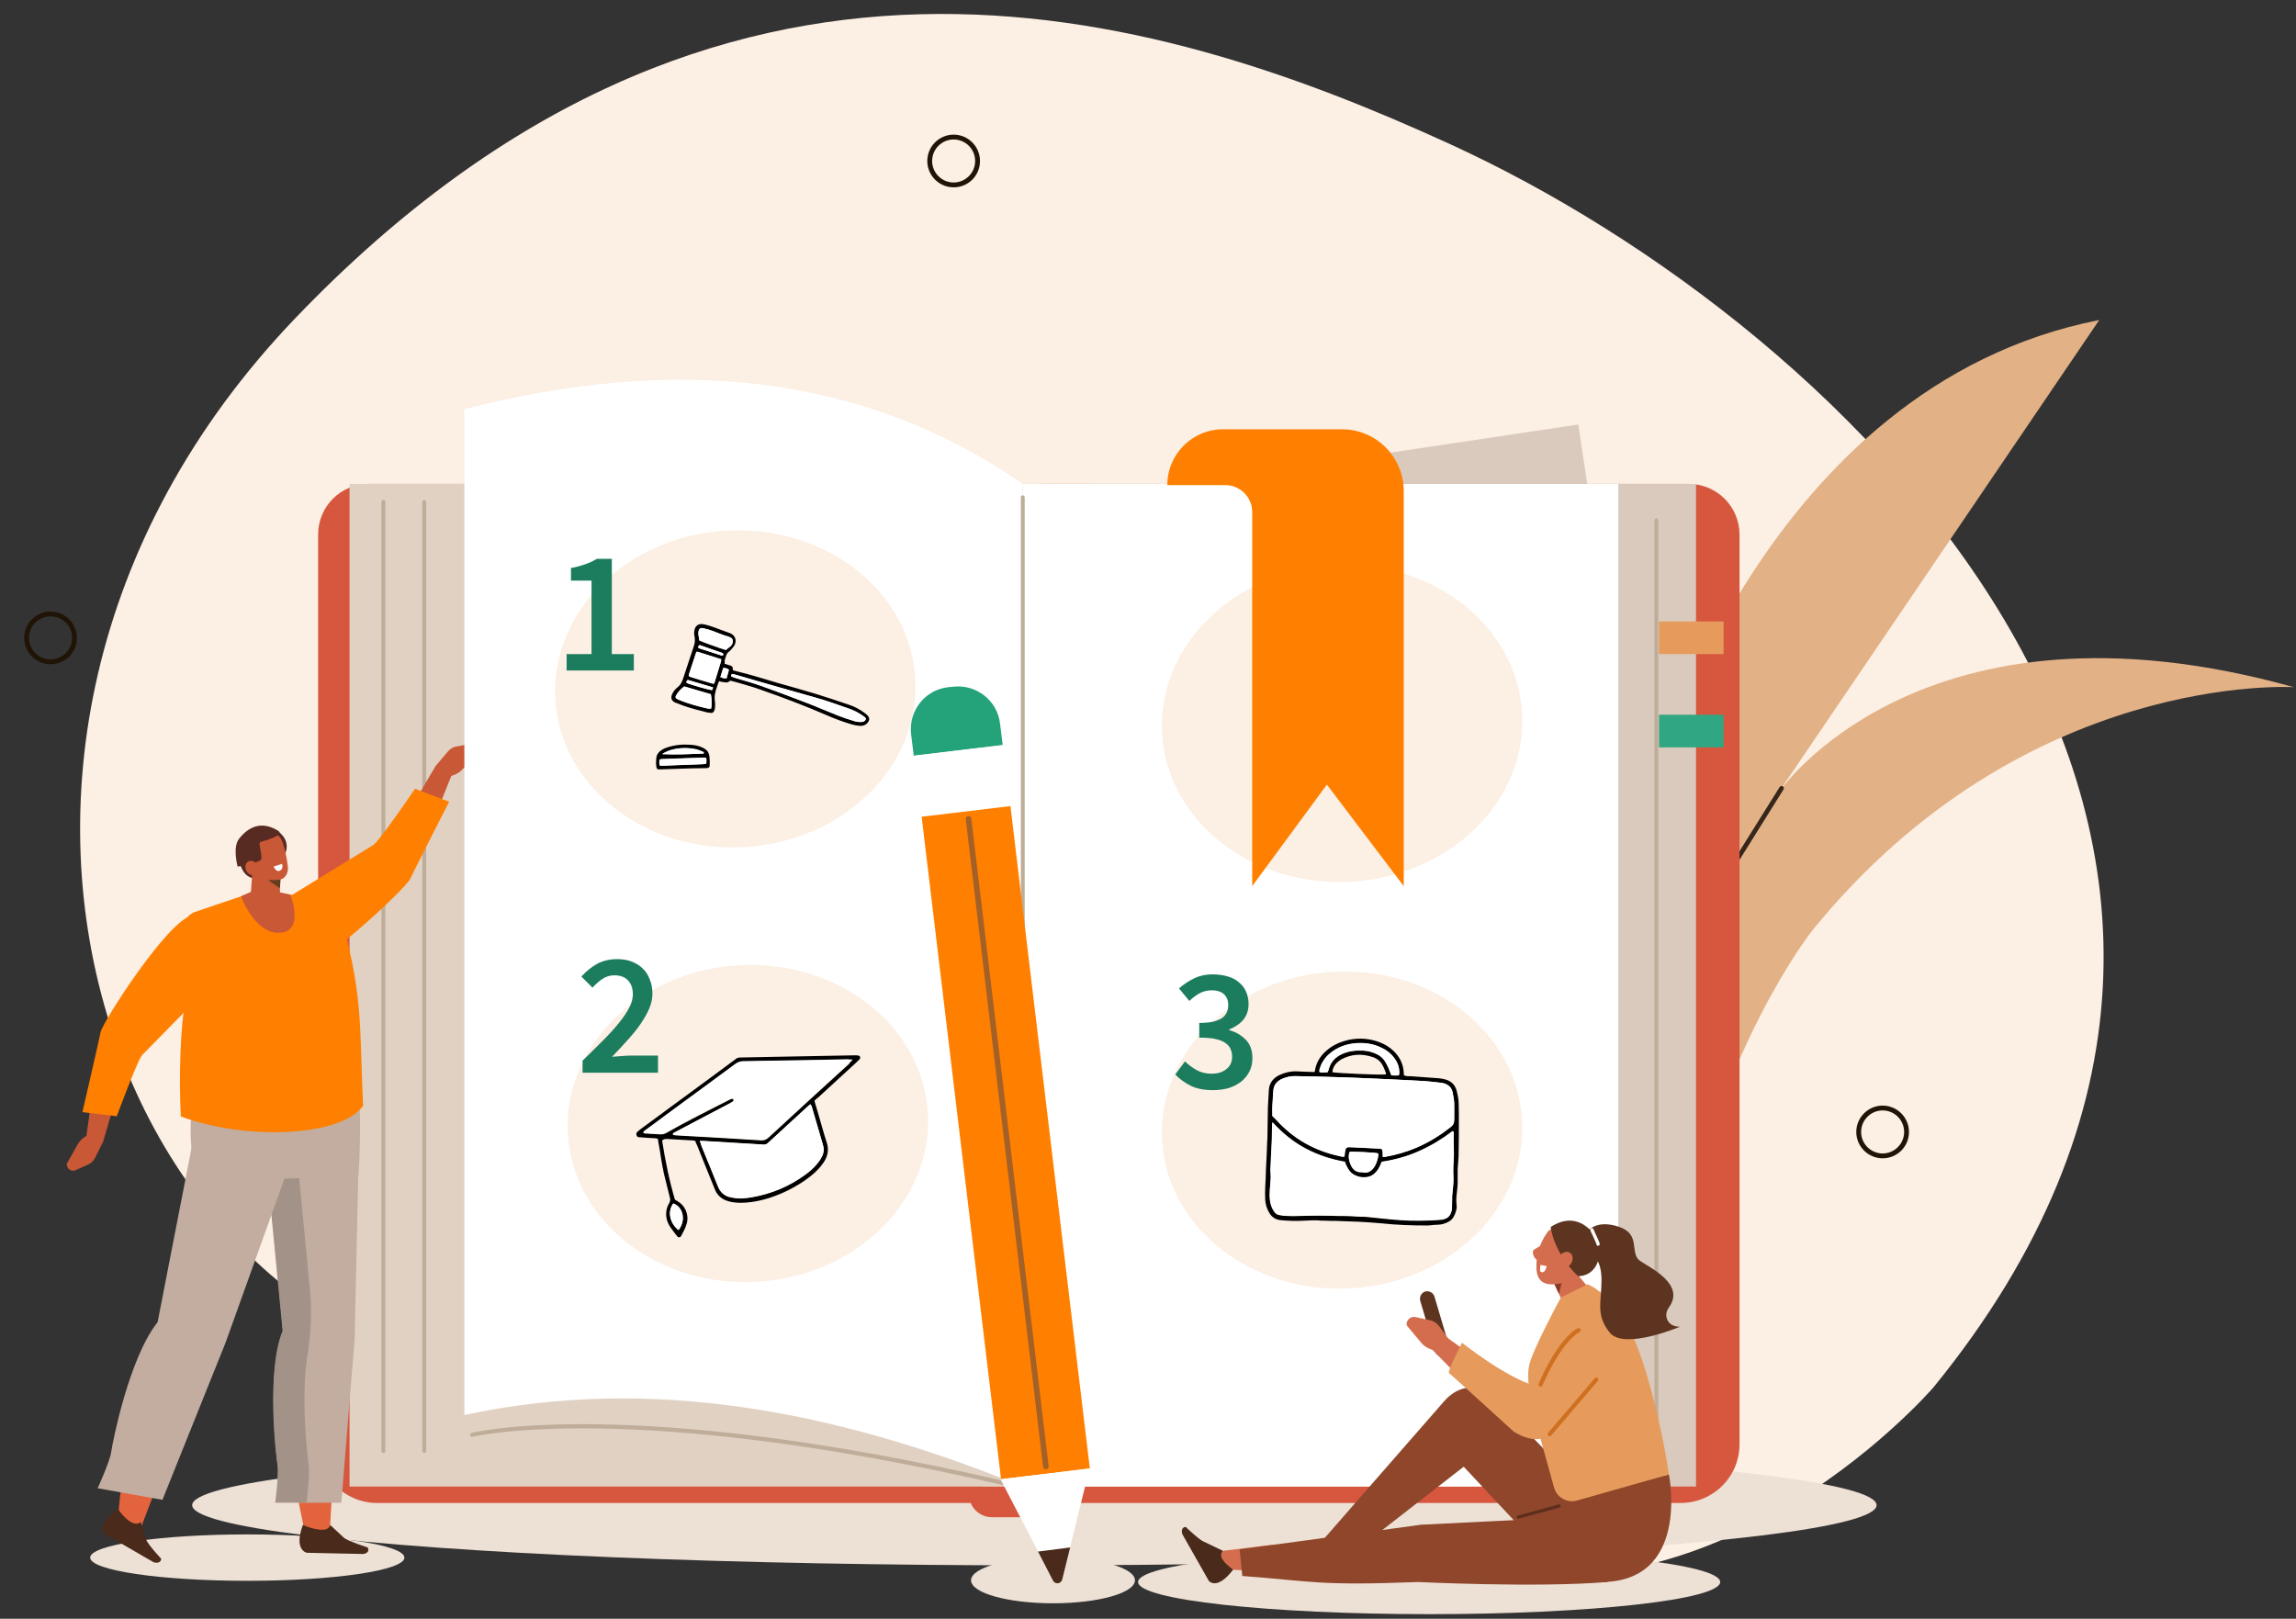 <?xml version="1.0" encoding="utf-8"?>
<!-- Generator: Adobe Illustrator 28.1.0, SVG Export Plug-In . SVG Version: 6.00 Build 0)  -->
<svg version="1.1" xmlns="http://www.w3.org/2000/svg" xmlns:xlink="http://www.w3.org/1999/xlink" x="0px" y="0px"
	 viewBox="0 0 949.8 669.7" style="enable-background:new 0 0 949.8 669.7;" xml:space="preserve">
<rect x="0" y="0" width="949.8" height="669.7" fill="#333333" stroke="none"/>
<style type="text/css">
	.st0{fill-rule:evenodd;clip-rule:evenodd;fill:#FCEFE3;}
	.st1{fill-rule:evenodd;clip-rule:evenodd;fill:#D9CABD;}
	.st2{fill:#EDE0D5;}
	.st3{fill:#1F1406;}
	.st4{fill:#E2B186;}
	.st5{fill:#36261B;}
	.st6{fill:#D6573E;}
	.st7{fill:#EDB07E;}
	.st8{fill:#E0D1C3;}
	.st9{fill:#D9CABD;}
	.st10{fill:#FFFFFF;}
	.st11{fill:#BFAD99;}
	.st12{fill:#1C7D5E;}
	.st13{fill:#5C3420;}
	.st14{fill:#8F462A;}
	.st15{fill:#D46D4E;}
	.st16{fill:#E69B5C;}
	.st17{fill-rule:evenodd;clip-rule:evenodd;fill:#873B24;}
	.st18{fill-rule:evenodd;clip-rule:evenodd;fill:#5C3420;}
	.st19{fill-rule:evenodd;clip-rule:evenodd;fill:#D46D4E;}
	.st20{fill-rule:evenodd;clip-rule:evenodd;fill:#E69B5C;}
	.st21{fill:#CF7021;}
	.st22{fill:#5E2E1C;}
	.st23{fill-rule:evenodd;clip-rule:evenodd;fill:#FFFFFF;}
	.st24{fill-rule:evenodd;clip-rule:evenodd;fill:#4A2A1A;}
	.st25{fill-rule:evenodd;clip-rule:evenodd;fill:#C95836;}
	.st26{fill:#C95836;}
	.st27{fill-rule:evenodd;clip-rule:evenodd;fill:#FF8000;}
	.st28{fill-rule:evenodd;clip-rule:evenodd;fill:#572A22;}
	.st29{fill-rule:evenodd;clip-rule:evenodd;fill:#633C1D;}
	.st30{fill-rule:evenodd;clip-rule:evenodd;fill:#EDE0D5;}
	.st31{fill-rule:evenodd;clip-rule:evenodd;fill:#E3633D;}
	.st32{fill-rule:evenodd;clip-rule:evenodd;fill:#C2ADA0;}
	.st33{fill-rule:evenodd;clip-rule:evenodd;fill:#A39287;}
	.st34{fill:#FF8000;}
	.st35{fill-rule:evenodd;clip-rule:evenodd;fill:#24A37B;}
	.st36{fill:#A36027;}
	.st37{fill-rule:evenodd;clip-rule:evenodd;fill:#30A682;}
</style>
<g id="background">
</g>
<g id="image">
	<g>
		<path class="st0" d="M799.8,574c0,0-100.5,116.8-218.5,64.4c-118-52.3-158.9-75.6-341.1-66.6c-186.9,9.3-293-257.5-118-440.2
			S476.4,3.1,599.8,59.6C766.4,135.8,984.4,347.6,799.8,574z"/>
	</g>
	<g>
		
			<rect x="458.7" y="190" transform="matrix(0.989 -0.148 0.148 0.989 -41.406 87.409)" class="st1" width="214.9" height="263.5"/>
	</g>
	<g>
		<ellipse class="st2" cx="591.2" cy="654.5" rx="120.4" ry="13.3"/>
	</g>
	<g>
		<ellipse class="st2" cx="435.6" cy="653.8" rx="33.9" ry="9.5"/>
	</g>
	<g>
		<path class="st3" d="M778.8,479.2c-6,0-10.9-4.9-10.9-10.9c0-6,4.9-10.9,10.9-10.9c6,0,10.9,4.9,10.9,10.9
			C789.7,474.4,784.8,479.2,778.8,479.2z M778.8,459.4c-4.9,0-8.9,4-8.9,8.9c0,4.9,4,8.9,8.9,8.9s8.9-4,8.9-8.9
			C787.7,463.4,783.7,459.4,778.8,459.4z"/>
	</g>
	<g>
		<path class="st3" d="M394.5,77.5c-6,0-10.9-4.9-10.9-10.9c0-6,4.9-10.9,10.9-10.9c6,0,10.9,4.9,10.9,10.9
			C405.4,72.7,400.5,77.5,394.5,77.5z M394.5,57.7c-4.9,0-8.9,4-8.9,8.9c0,4.9,4,8.9,8.9,8.9c4.9,0,8.9-4,8.9-8.9
			C403.4,61.7,399.4,57.7,394.5,57.7z"/>
	</g>
	<g>
		<path class="st3" d="M20.9,274.8c-6,0-10.9-4.9-10.9-10.9c0-6,4.9-10.9,10.9-10.9c6,0,10.9,4.9,10.9,10.9
			C31.9,269.9,27,274.8,20.9,274.8z M20.9,255c-4.9,0-8.9,4-8.9,8.9c0,4.9,4,8.9,8.9,8.9c4.9,0,8.9-4,8.9-8.9
			C29.9,259,25.9,255,20.9,255z"/>
	</g>
	<g>
		<ellipse class="st2" cx="427.9" cy="622.7" rx="348.4" ry="24.9"/>
	</g>
	<g>
		<g>
			<path class="st4" d="M684.2,323.7c0,0,45.1-164,184.2-191.3L735.7,327.9c0,0,58.9-86.7,213.2-43.6c0,0-111.5-7.1-199,100.4
				c0,0-31.6,39.5-48.9,108.3L684.2,323.7z"/>
		</g>
		<g>
			<path class="st5" d="M705,378.2c-0.2,0-0.3,0-0.5-0.1c-0.4-0.3-0.6-0.8-0.3-1.3l32-51.2c0.3-0.4,0.8-0.6,1.3-0.3
				c0.4,0.3,0.6,0.8,0.3,1.3l-32,51.2C705.6,378.1,705.3,378.2,705,378.2z"/>
		</g>
	</g>
	<g>
		<path class="st6" d="M432.6,627.7h-22.2c-5.3,0-9.6-4.3-9.6-9.6l0-68.6c0-5.3,4.3-9.6,9.6-9.6h22.2c5.3,0,9.6,4.3,9.6,9.6l0,68.6
			C442.2,623.4,437.9,627.7,432.6,627.7z"/>
	</g>
	<g>
		<path class="st6" d="M695.2,621.8l-264.5,0l0-421.6l267.9,0c11.6,0,21,9.4,21,21l0,376.1C719.7,610.9,708.7,621.8,695.2,621.8z"/>
	</g>
	<g>
		<path class="st6" d="M156,621.8l260.5,0l0-421.6l-264,0c-11.5,0-20.9,9.3-20.9,20.9l0,376.5C131.7,610.9,142.6,621.8,156,621.8z"
			/>
	</g>
	<g>
		<path class="st7" d="M451.7,615l-43.9,0c-7.3,0-13.3-6-13.3-13.3l0-391.2c0-5.7,4.6-10.3,10.3-10.3l46.9,0L451.7,615z"/>
	</g>
	<g>
		<rect x="144.6" y="200.2" class="st8" width="278.5" height="414.8"/>
	</g>
	<g>
		<rect x="423.1" y="200.2" class="st9" width="278.5" height="414.8"/>
	</g>
	<g>
		
			<rect x="423.1" y="200.2" transform="matrix(-1 -8.023164e-07 8.023164e-07 -1 1092.552 815.195)" class="st10" width="246.4" height="414.8"/>
	</g>
	<g>
		<path class="st11" d="M685.2,608.8c-0.4,0-0.8-0.4-0.8-0.8V215.2c0-0.4,0.4-0.8,0.8-0.8s0.8,0.4,0.8,0.8V608
			C686,608.4,685.7,608.8,685.2,608.8z"/>
	</g>
	<g>
		<path class="st11" d="M158.6,601.1c-0.4,0-0.8-0.4-0.8-0.8V207.6c0-0.4,0.4-0.8,0.8-0.8c0.4,0,0.8,0.4,0.8,0.8v392.8
			C159.4,600.8,159.1,601.1,158.6,601.1z"/>
	</g>
	<g>
		<path class="st11" d="M415.1,614.4c-0.1,0-0.1,0-0.2,0c-154.2-35.7-218.8-20.1-219.4-20c-0.4,0.1-0.9-0.1-1-0.6
			c-0.1-0.4,0.1-0.9,0.6-1c0.6-0.2,65.5-15.9,220.2,19.9c0.4,0.1,0.7,0.5,0.6,1C415.8,614.1,415.5,614.4,415.1,614.4z"/>
	</g>
	<g>
		<path class="st11" d="M175.5,601.1c-0.4,0-0.8-0.4-0.8-0.8V207.6c0-0.4,0.4-0.8,0.8-0.8c0.4,0,0.8,0.4,0.8,0.8v392.8
			C176.3,600.8,175.9,601.1,175.5,601.1z"/>
	</g>
	<g>
		
			<ellipse transform="matrix(0.998 -5.676689e-02 5.676689e-02 0.998 -25.654 32.282)" class="st0" cx="555.4" cy="467.7" rx="74.6" ry="65.6"/>
	</g>
	<g>
		
			<ellipse transform="matrix(0.998 -5.676370e-02 5.676370e-02 0.998 -16.097 32.009)" class="st0" cx="555.4" cy="299.4" rx="74.6" ry="65.6"/>
	</g>
	<g>
		<g>
			<path class="st12" d="M501.8,451c-3.8,0-6.9-0.6-9.4-1.9c-2.5-1.3-4.6-2.8-6.2-4.6l4-5.4c1.4,1.4,3,2.6,4.8,3.6
				c1.8,1,3.8,1.5,6.2,1.5c2.5,0,4.6-0.6,6.1-1.9c1.6-1.2,2.4-2.9,2.4-5.1c0-1.2-0.2-2.3-0.7-3.3c-0.4-1-1.2-1.8-2.2-2.5
				c-1-0.7-2.4-1.2-4.2-1.6c-1.7-0.4-3.9-0.5-6.5-0.5v-6.1c2.3,0,4.2-0.2,5.7-0.5c1.5-0.4,2.8-0.9,3.7-1.5c0.9-0.7,1.6-1.4,2-2.4
				c0.4-0.9,0.6-1.9,0.6-3c0-1.9-0.6-3.4-1.8-4.5c-1.2-1.1-2.9-1.6-5-1.6c-1.8,0-3.5,0.4-5,1.2c-1.5,0.8-2.9,1.9-4.3,3.2l-4.3-5.2
				c2-1.7,4.1-3.1,6.4-4.2c2.3-1.1,4.8-1.6,7.5-1.6c2.2,0,4.3,0.3,6.1,0.8c1.8,0.5,3.4,1.3,4.7,2.4c1.3,1,2.3,2.3,3,3.8
				c0.7,1.5,1.1,3.3,1.1,5.2c0,2.6-0.7,4.8-2.1,6.5c-1.4,1.7-3.4,3.1-5.9,4.1v0.3c2.8,0.7,5,2.1,6.9,4c1.8,1.9,2.7,4.4,2.7,7.5
				c0,2.1-0.4,4-1.3,5.7c-0.8,1.6-2,3-3.5,4.2c-1.5,1.1-3.2,2-5.2,2.6C506.2,450.7,504.1,451,501.8,451z"/>
		</g>
	</g>
	<g>
		<g>
			<path class="st13" d="M597.5,561.1L597.5,561.1c1.6-0.5,2.5-2.2,2.1-3.8l-6.2-20.9c-0.5-1.6-2.2-2.5-3.8-2.1l0,0
				c-1.6,0.5-2.5,2.2-2.1,3.8l6.2,20.9C594.1,560.7,595.8,561.6,597.5,561.1z"/>
		</g>
		<g>
			<path class="st14" d="M660.3,621.9l-41.5-43c-6.5-6.7-15-6.4-21.3,0.7l-52.4,60l15.8,1.9l44.6-34.7l37.9,40.5L660.3,621.9z"/>
		</g>
		<g>
			<path class="st14" d="M690.4,610c0,0,9.2,45.4-29.3,44.5c-38.5-0.9-48.9,0-48.9,0l2.8-16.4l28.5-1.3l10.7-18.4L690.4,610z"/>
		</g>
		<g>
			<polygon class="st15" points="641.7,528.5 647,539.8 656.6,532.1 647,520.6 			"/>
		</g>
		<g>
			<path class="st16" d="M634.5,585.3c0,0-3.5-13.8-1.9-20.6c1.6-6.8,13.1-27.9,13.1-27.9l11.1-5.5c0,0,13.1,5,21.4,28.2
				s12.2,50.5,12.2,50.5l-38.1,10.8c-4,1.1-8.2-1.2-9.4-5.3L634.5,585.3z"/>
		</g>
		<g>
			<polygon class="st17" points="643,531.2 644.9,535.3 646.9,527 			"/>
		</g>
		<g>
			<path class="st15" d="M642.9,508.3c-1,0-2,0.4-2.6,1.3c-1.7,2.2-5,7.5-4.7,15.2c0.4,10.5,12.2,5.5,15.4,4.5s11.2-18.5,1.3-19.9
				C647.1,508.6,644.4,508.4,642.9,508.3z"/>
		</g>
		<g>
			<path class="st18" d="M653.9,527.9c6-0.7,8.8-7,7.3-12.9c-0.5-1.9-1.1-3.6-2-4.6c-4.1-5.1-10.1-7.7-17.7-2.8
				c0,0,0.9,10.3,11.3,20.4L653.9,527.9z"/>
		</g>
		<g>
			<path class="st19" d="M649.8,522.9c-1.1,1.6-3.1,2.1-4.4,1.1c-1.3-1-1.4-3-0.2-4.5s3.1-2.1,4.4-1.1
				C650.8,519.3,650.9,521.4,649.8,522.9z"/>
		</g>
		<g>
			<path class="st18" d="M689.4,545c-0.3-1.4,0.1-2.9,1-4.1c6.9-9.6-7.7-16.3-12-19.3c-4.5-3.2,0.7-11-8.8-14.1
				c-9.5-3.1-12.5,1.9-13,1.8c-0.7-0.2,1.2,9.2,1.2,9.2s4.7,1.5,4.7,11c0,9.5-2.5,14.4,3.4,21.8c5.9,7.4,29-2.4,29-2.4
				C691.1,548.8,689.8,546.8,689.4,545z"/>
		</g>
		<g>
			<path class="st10" d="M661,515.4c-0.1,0-0.2,0-0.3-0.1c-0.2-0.1-0.3-0.4-0.3-0.6c-0.1-0.5-1.2-2.7-1.7-3.9
				c-0.4-0.8-0.7-1.4-0.8-1.8c-0.1-0.3,0-0.7,0.3-0.9c0.3-0.1,0.7,0,0.9,0.3c0.2,0.4,0.5,1,0.8,1.8c2,4.2,2,4.4,1.8,4.9
				C661.4,515.3,661.2,515.4,661,515.4z M660.4,514.7L660.4,514.7L660.4,514.7z M660.4,514.4C660.4,514.4,660.4,514.4,660.4,514.4
				C660.4,514.4,660.4,514.4,660.4,514.4z M660.4,514.4C660.4,514.4,660.4,514.4,660.4,514.4C660.4,514.4,660.4,514.4,660.4,514.4z"
				/>
		</g>
		<g>
			<path class="st19" d="M637.3,582.1c-4.7,5.6-11.8,7.4-18.9,2.7l-29-29.6l7.4-3.1l25.7,18.3L637.3,582.1z"/>
		</g>
		<g>
			<path class="st15" d="M599.8,554.7l-4.5-6.1c-0.9-1.2-2.2-2.1-3.7-2.4l-6-1.3c-2.1-0.5-4,1.3-3.7,3.4l0,0l6.1,7.3
				c1.3,1.6,3.4,2.7,5.7,3.1l3.8,0.7L599.8,554.7z"/>
		</g>
		<g>
			<path class="st20" d="M604.8,555.5c0,0-6.2,12-5.4,12.5c0.8,0.6,26.7,24.2,26.7,24.2s9.2,6.4,15,1.1c9.5-8.8,20.2-24.6,20.2-24.6
				s1.9-22.7-3.6-22.8c-4.7,0-0.6,11-11.9,10.7c-1.8-0.1-8.8,17.3-10.5,16.8C623.1,570.1,604.8,555.5,604.8,555.5z"/>
		</g>
		<g>
			<path class="st21" d="M637.3,573.7c-0.1,0-0.2,0-0.4-0.1c-0.4-0.2-0.6-0.7-0.4-1.2c8.5-19.4,15.9-22.8,16.2-22.9
				c0.4-0.2,1,0,1.1,0.5c0.2,0.4,0,1-0.4,1.1c-0.1,0-7.1,3.4-15.3,22C637.9,573.5,637.6,573.7,637.3,573.7z"/>
		</g>
		<g>
			<path class="st21" d="M641.1,594.2c-0.2,0-0.4-0.1-0.6-0.2c-0.4-0.3-0.4-0.9-0.1-1.2l19.3-22.6c0.3-0.4,0.9-0.4,1.2-0.1
				c0.4,0.3,0.4,0.9,0.1,1.2l-19.3,22.6C641.5,594.1,641.3,594.2,641.1,594.2z"/>
		</g>
		<g>
			<path class="st22" d="M628,628.3c-0.3,0-0.6-0.2-0.6-0.5c-0.1-0.3,0.1-0.7,0.5-0.8l16.9-4.6c0.4-0.1,0.7,0.1,0.8,0.5
				c0.1,0.3-0.1,0.7-0.5,0.8l-16.9,4.6C628.1,628.3,628.1,628.3,628,628.3z"/>
		</g>
		<g>
			<path class="st19" d="M640.3,513.3c-0.1,0.1-2.2,1.7-5.6,3.6c-1.6,1,0.3,4.8,2.1,4.7c1.8-0.1,5.5-4.9,5.5-4.9L640.3,513.3z"/>
		</g>
		<g>
			<path class="st23" d="M637.3,523.3l2.5,0.5c0,0-0.6,3.5-2.5,2.3C636.8,525.8,637.3,523.3,637.3,523.3z"/>
		</g>
		<g>
			<path class="st19" d="M505.9,641.6l21-2.6v11.5l-16.9-1.1c0,0-8.9-1.4-8.8-2.1C501.5,646.6,505.9,641.6,505.9,641.6z"/>
		</g>
		<g>
			<path class="st14" d="M513.9,652l-1.1-11l75-10.2l92.5-4.6l-15.4,28.3c-28.8,2.4-78.3,0-78.3,0
				C545.1,656.1,543.5,654.2,513.9,652z"/>
		</g>
		<g>
			<path class="st24" d="M505.9,641.6l-7.9-3.8c-1.8-0.6-7.5-6.1-7.5-6.1l0,0c-1.7,0.1-1.8,1.8-1.4,3l11,19.4c0,0,3.4,4,10-4.7
				C506.6,646.7,503.7,644,505.9,641.6z"/>
		</g>
	</g>
	<g>
		<g>
			<g>
				<g>
					<path class="st25" d="M55.8,425.7c-6.4-1.4-12.5,1.4-15.2,9.2l-5.5,39.8l7.5-2.2l8.5-29L55.8,425.7z"/>
				</g>
				<g>
					<path class="st26" d="M42.6,472.4l-3.2,6.5c-0.6,1.3-1.7,2.3-3,2.9l-5.1,2.3c-1.8,0.8-3.7-0.5-3.7-2.6l0,0l4.5-8
						c1-1.8,2.7-3.2,4.6-4l3.3-1.3L42.6,472.4z"/>
				</g>
				<g>
					<path class="st27" d="M79,379c-9.5,1.9-36.6,43.7-37.4,48.1c-1,4.9-7.5,33-7.5,33l14.2,1.7c0,0,8.7-23.5,10.5-25.3
						c1.8-1.8,27.3-27.8,27.3-27.8L79,379z"/>
				</g>
			</g>
			<g>
				<path class="st25" d="M154.8,361.5c6.2,3.1,13.2,1.7,17.9-5.6l15.8-39.4l-8.3,0.4L164,344.4L154.8,361.5z"/>
			</g>
			<g>
				<path class="st26" d="M180.2,316.9l5-5.9c1-1.2,2.3-2,3.8-2.2l5.9-1.1c2-0.4,3.7,1.5,3.1,3.6l0,0l-6.7,7
					c-1.5,1.6-3.5,2.6-5.8,2.9l-3.7,0.5L180.2,316.9z"/>
			</g>
			<g>
				<path class="st27" d="M119,403.4c10.3,0.5,48.7-35.6,50.7-39.8c2.2-4.7,16.1-31.9,16.1-31.9l-14.1-5.4c0,0-14.9,21.9-17.3,23.3
					c-2.4,1.4-35.1,21.6-35.1,21.6L119,403.4z"/>
			</g>
			<g>
				<path class="st28" d="M117.3,354.4c0,0,4.2-5.7-2.4-10.6c-6.6-4.9-6.2,8.2-5.9,8.4C109.2,352.4,117.3,354.4,117.3,354.4z"/>
			</g>
			<g>
				<path class="st28" d="M99.2,357.1c0,0,1.5,6.6,6.6,6.2c5.1-0.4,3.5-14.9,3.5-14.9L99.2,357.1z"/>
			</g>
			<g>
				<path class="st25" d="M115.4,358.8c0,0,0.3,7.3,0.6,13.4c0.1,1.6-0.8,3.1-2.4,4c-1.5,0.8-3.5,0.9-5.1,0.1
					c-0.5-0.3-1-0.5-1.5-0.7c-2.2-1.1-3.5-3.2-3.3-5.4c0.4-5.7,1.2-16,1.2-16L115.4,358.8L115.4,358.8z"/>
			</g>
			<g>
				<polygon class="st29" points="116.1,363.4 115.8,367.5 111,364.2 				"/>
			</g>
			<g>
				<path class="st25" d="M102,351.8c-0.6-2.1,0.5-4.2,2.6-4.8c2.2-0.7,4.9-1.5,7.1-2.1c2-0.6,3.9,0.7,4.8,2.6
					c1.1,2.3,2.2,7.4,2.6,11.2c0.2,2.1-0.8,4.5-2.9,5.1c-2.2,0.7-9.3,0.5-11.1-3.2C103.7,357.7,102.9,354.9,102,351.8L102,351.8z"/>
			</g>
			<g>
				<path class="st28" d="M98.3,358.5c0,0-2.2-8,0.6-11.5c3.7-4.7,9.1-7.7,16.1-3.3c0,0,3.7,1.6-7.2,4.6c-1.4,0.4,1.5,6.9-0.2,7.7
					C105.2,357.2,102.2,358.1,98.3,358.5L98.3,358.5z"/>
			</g>
			<g>
				<path class="st25" d="M102.2,360.7c1,1.4,2.8,1.9,4,1c1.2-0.9,1.3-2.7,0.2-4.1c-1-1.4-2.8-1.9-4-1
					C101.3,357.4,101.2,359.3,102.2,360.7z"/>
			</g>
			<g>
				<ellipse class="st30" cx="102.3" cy="644.4" rx="65" ry="9.6"/>
			</g>
			<g>
				<path class="st31" d="M126,633.2c0,0-13.9-58.9-4.5-82.1l-13.1-79.8l37.4,2.6l-9.4,160L126,633.2z"/>
			</g>
			<g>
				<path class="st24" d="M136.6,630.9l5.8,5.4c1.6,1.3,9.7,3.9,9.7,3.9l0,0c0.9,1.7-0.5,2.5-1.8,2.7l-23.4-0.5
					c0,0-5.5-1.1-1.6-11.5C129.7,632.8,135.8,634.2,136.6,630.9z"/>
			</g>
			<g>
				<path class="st32" d="M148.2,486.3l-1.5,67.6l-5.5,67.8H114c0,0,1.5-11.8,0.9-15.5c-0.6-3.7-4.7-39.2,2.2-55.5l-6.4-66.5
					L148.2,486.3z"/>
			</g>
			<g>
				<path class="st33" d="M116.9,550.6l-6.4-66.5l13,0.7l4.7,48.7c0.9,9.1,0.4,18.2-1,27.1c-2.9,17.7,0,42.4,0.5,45.5
					c0.6,3.7-0.9,15.5-0.9,15.5h-12.9c0,0,1.5-11.8,0.9-15.5C114.1,602.4,110.1,567,116.9,550.6z"/>
			</g>
			<g>
				<path class="st31" d="M48.7,629.1c0,0,4.4-59.7,20.7-80.7l11.6-80l36.1,9.1l-58.6,154L48.7,629.1z"/>
			</g>
			<g>
				<path class="st24" d="M58.2,629.7l2.3,7.3c0.6,1.9,6.2,7.9,6.2,7.9l0,0c-0.2,1.8-2,1.8-3.2,1.4l-20.2-11.7c0,0-4.1-3.6,5.5-10.3
					C51.4,628,55.5,632,58.2,629.7z"/>
			</g>
			<g>
				<path class="st32" d="M119,483.9l-25.7,71.6l-26.1,65l-26.8-4.8c0,0,5.1-11.2,5.6-15c0.5-3.7,7.4-39,19.2-53.7l14.1-72.4
					L119,483.9z"/>
			</g>
			<g>
				<path class="st32" d="M92.4,431.7l50.9,3.9c8.3,3,5,50.7,5,50.7l-33.4,1.5c-15.5-0.3-33.9,11.9-35.8-14
					C76.7,444.2,92.4,431.7,92.4,431.7z"/>
			</g>
			<g>
				<path class="st27" d="M139.5,373.9l-19.4-3.8l-15.3-1l-24.5,8.3c-6.6,3.2-4.5,9.4-2,16.3l-1.9,22.2c-1.6,8.5-2.5,28.7-1.6,46
					c27.6,10.2,66.6,8.2,75.4-4.4C148.6,422.7,150.5,411.2,139.5,373.9z"/>
			</g>
			<g>
				<path class="st26" d="M120.1,370.1c0,0,6.1,15.2-4.3,15.8c-10.4,0.7-16.1-15.1-16.1-15.1l7.6-3.4L120.1,370.1z"/>
			</g>
			<g>
				<path class="st34" d="M74.7,419.3c-0.1,0-0.2,0-0.2-0.1c-0.2-0.1-0.3-0.4-0.1-0.6l6.9-11.4l-1.1-2.6c-0.1-0.2,0-0.5,0.2-0.6
					c0.2-0.1,0.5,0,0.6,0.2l1.2,2.8c0.1,0.1,0,0.3,0,0.4l-7,11.6C75,419.3,74.8,419.3,74.7,419.3z"/>
			</g>
		</g>
		<g>
			<path class="st23" d="M116.7,357.4l-3.5,1.1c0,0,1,2.5,2.6,1.7C117.4,359.5,116.7,357.4,116.7,357.4z"/>
		</g>
	</g>
	<g>
		<path class="st10" d="M423.1,615c-76.7-31.2-153.6-46.2-231-29.6l0-416.1c87.2-22.5,165.1-14.8,231,30.9L423.1,615z"/>
	</g>
	<g>
		<path class="st11" d="M423.1,603c-0.4,0-0.8-0.4-0.8-0.8l0-396.5c0-0.4,0.4-0.8,0.8-0.8c0.4,0,0.8,0.4,0.8,0.8l0,396.5
			C423.9,602.6,423.5,603,423.1,603z"/>
	</g>
	<g>
		
			<ellipse transform="matrix(0.998 -5.676254e-02 5.676254e-02 0.998 -15.69 17.734)" class="st0" cx="304.3" cy="285.1" rx="74.6" ry="65.6"/>
	</g>
	<g>
		
			<ellipse transform="matrix(0.998 -5.675935e-02 5.675935e-02 0.998 -25.896 18.314)" class="st0" cx="309.5" cy="465" rx="74.6" ry="65.6"/>
	</g>
	<g>
		<g>
			<path class="st12" d="M240.8,439c3.2-3.1,6.1-6,8.7-8.6c2.6-2.6,4.8-5,6.6-7.3c1.8-2.2,3.2-4.3,4.2-6.2c1-1.9,1.5-3.8,1.5-5.5
				c0-2.5-0.7-4.4-2-5.8c-1.3-1.4-3.2-2.1-5.7-2.1c-1.8,0-3.4,0.5-4.9,1.5c-1.5,1-2.8,2.2-4.1,3.6l-4.6-4.6c2.1-2.3,4.3-4,6.6-5.3
				c2.3-1.2,5-1.9,8.2-1.9c2.2,0,4.2,0.3,6,1c1.8,0.7,3.3,1.6,4.6,2.9c1.3,1.2,2.2,2.7,2.9,4.5c0.7,1.7,1.1,3.7,1.1,5.8
				c0,2-0.4,4.1-1.3,6.2c-0.9,2.1-2.1,4.2-3.6,6.4c-1.5,2.2-3.3,4.4-5.3,6.6c-2,2.3-4.2,4.6-6.5,7c1.2-0.1,2.5-0.2,3.9-0.3
				c1.4-0.1,2.7-0.2,3.8-0.2h11.3v7.1h-31.2V439z"/>
		</g>
	</g>
	<g>
		<g>
			<path class="st12" d="M234.4,270.6h10.3v-30.4h-8.5v-5.2c2.3-0.4,4.3-1,6-1.6c1.7-0.6,3.2-1.3,4.7-2.2h6.2v39.4h9.1v6.8h-27.8
				V270.6z"/>
		</g>
	</g>
	<g>
		<g>
			<path class="st35" d="M414.8,308.3l-36.8,4.4l-1.1-9c-1.1-9.6,5.7-18.3,15.3-19.4l2.1-0.2c9.6-1.1,18.3,5.7,19.4,15.3
				L414.8,308.3z"/>
		</g>
		<g>
			
				<rect x="380.9" y="310.3" transform="matrix(0.993 -0.119 0.119 0.993 -36.974 49.798)" class="st23" width="37" height="49.8"/>
		</g>
		<g>
			
				<rect x="397.4" y="334.8" transform="matrix(0.993 -0.119 0.119 0.993 -53.198 52.725)" class="st27" width="37" height="276"/>
		</g>
		<g>
			<path class="st23" d="M413.9,612l20,38.5c1.5,2.8,5.6,2.3,6.4-0.8l10.4-42.2L413.9,612z"/>
		</g>
		<g>
			<path class="st24" d="M429.4,641.9l6.2,12c0.9,1.7,3.3,1.4,3.8-0.4l3.3-13.3L429.4,641.9z"/>
		</g>
		<g>
			<path class="st36" d="M432.7,607.9c-0.6,0-1.1-0.4-1.2-1l-32-268c-0.1-0.6,0.4-1.2,1-1.3c0.7-0.1,1.2,0.4,1.3,1l32,268
				c0.1,0.6-0.4,1.2-1,1.3C432.8,607.9,432.8,607.9,432.7,607.9z"/>
		</g>
	</g>
	<g>
		<path class="st27" d="M520,177.6h-2H506c-12.8,0-23.1,10.3-23.1,23.1l0,0h24c6.1,0,11.1,5,11.1,11.1l0,154.8l30.9-42l31.8,42
			l0-163.4c0-14.1-11.4-25.6-25.6-25.6H520z"/>
	</g>
	<g>
		<rect x="686.3" y="257.1" class="st20" width="26.7" height="13.5"/>
	</g>
	<g>
		<rect x="686.3" y="295.7" class="st37" width="26.7" height="13.5"/>
	</g>
	<g>
		<path d="M299.7,274.6c0.9,0.3,1.6,0.5,2.3,0.7c0.8,0.2,1.3,0.7,1.1,1.6c0,0.1,0.1,0.2,0.1,0.4c0.3,0.1,0.7,0.2,1.1,0.3
			c5.8,1.4,11.6,3.2,17.3,4.9c5.3,1.5,10.7,3,16,4.6c4.6,1.4,9.2,3,13.7,4.5c2.2,0.7,4.2,1.8,6,3.1c0.6,0.4,1.1,0.8,1.6,1.3
			c0.9,1,0.9,2,0,3c-0.8,1-2,1.4-3.2,1.3c-1.1-0.1-2.3-0.3-3.3-0.6c-3.4-1-6.7-2.2-9.9-3.6c-9.2-4-18.5-7.5-27.9-10.8
			c-3.3-1.2-6.7-2.1-10.1-3.1c-0.8-0.2-1.5-0.4-2.3-0.6c-0.4,0.2-0.9,0.6-1.3,0.7c-0.5,0.1-1.1-0.1-1.7-0.1
			c-0.6-0.1-1.1-0.2-1.7-0.4c-0.1,0.3-0.3,0.6-0.4,0.9c-0.2,0.5-0.3,1-0.5,1.5c-0.8,2-1.2,4.1-0.8,6.3c0.1,0.7,0,1.4,0,2
			c0,0.4-0.1,0.8-0.2,1.2c-0.3,1-0.9,1.4-1.9,1.2c-1-0.1-1.9-0.3-2.8-0.6c-3.7-0.9-7.3-1.9-10.9-3.4c-0.3-0.1-0.5-0.2-0.8-0.3
			c-1.4-0.7-1.8-1.8-1.2-3.3c0.5-1.1,1.2-2.1,2.1-2.8c1.5-1.1,2.2-2.7,2.7-4.4c1.4-4.3,2.8-8.5,4.2-12.7c0.5-1.4,0.6-2.7,0.3-4.2
			c-0.2-0.8-0.2-1.7,0-2.5c0.3-1.8,1.6-2.7,3.4-2.5c1.7,0.3,3.3,0.8,4.9,1.4c1.9,0.7,3.8,1.4,5.7,2.1c0.2,0.1,0.4,0.1,0.6,0.2
			c2.3,0.9,3.1,3.1,1.8,5.3c-0.4,0.6-0.9,1.1-1.4,1.7c-0.3,0.4-0.8,0.7-1.1,1c-0.3,0.3-0.5,0.6-0.7,1c-0.3,0.8-0.5,1.7-0.8,2.6
			C299.9,273.8,299.9,274.1,299.7,274.6z M302.8,278.8c-0.4,0.6-0.4,1,0.1,1.2c0.6,0.2,1.2,0.4,1.8,0.6c3.4,1,6.8,1.9,10.1,3.1
			c6.6,2.4,13.1,4.8,19.6,7.3c4.1,1.6,8.2,3.4,12.3,5c2.3,0.9,4.7,1.7,7.1,2.4c0.8,0.3,1.8,0.3,2.7,0.3c0.8,0,1.5-0.4,1.8-1.3
			c-0.3-0.8-1-1.1-1.6-1.5c-1.7-1.2-3.6-2.1-5.6-2.8c-4.7-1.6-9.3-3.3-14-4.6c-5.1-1.4-10.1-2.9-15.2-4.3c-5.8-1.6-11.5-3.3-17.3-5
			C303.8,279,303.3,278.9,302.8,278.8z M285,279.7c0.1,0.1,0.3,0.2,0.4,0.2c3.1,0.9,6.2,1.9,9.3,2.8c0.2,0.1,0.5,0.1,0.7,0.1
			c0.1-0.2,0.2-0.3,0.2-0.4c0.9-2.9,1.8-5.8,2.7-8.8c0.1-0.2,0-0.5,0.1-0.9c-3.3-1-6.6-2.1-9.8-3.1c-0.1,0-0.3,0.1-0.5,0.1
			c-0.9,2.8-1.9,5.7-2.8,8.5c-0.1,0.3-0.2,0.6-0.3,1C284.9,279.4,285,279.5,285,279.7z M294.2,293.1c0.3-1.6,0.2-4.4-0.2-5.9
			c-3.6-1.1-7.3-2.1-11-3.2c-1.2,0.9-2.2,1.9-3,3.1c-0.9,1.4-0.8,1.7,0.7,2.4c3.6,1.5,7.3,2.5,11,3.4
			C292.5,293.1,293.3,293.4,294.2,293.1z M300.3,268.9c0.5-0.4,1-0.8,1.4-1.1c0.1-0.1,0.3-0.2,0.4-0.3c0.5-0.5,0.9-1,1-1.7
			c0.2-1-0.1-1.6-1.1-2.1c-0.3-0.1-0.5-0.2-0.8-0.3c-2.1-0.6-4.1-1.4-6.1-2.2c-1.3-0.5-2.7-0.9-4.1-1.2c-1.4-0.3-2,0.2-2.1,1.7
			c0,0.2,0,0.5,0,0.7c0.1,0.9,0.3,1.8,0.4,2.6C290.4,265.5,298.2,268.3,300.3,268.9z M295,284.4c-3.6-1.1-7.1-2.2-10.5-3.1
			c-0.5,0.4-0.6,0.8-0.5,1.2c1.7,0.8,9.5,3,10.6,3C294.7,285.3,294.8,285,295,284.4z M288.8,267.9c0.2,0.2,0.3,0.3,0.4,0.3
			c3,1,6,1.9,9,2.9c0.2,0.1,0.4,0.1,0.7,0.1c0.1,0,0.3-0.2,0.3-0.3c0-0.1,0-0.3-0.1-0.5c-0.1-0.1-0.3-0.2-0.4-0.3
			c-3.1-1.1-6.2-2.2-9.2-3.2c-0.1,0-0.2,0.1-0.4,0.1C289,267.2,288.9,267.5,288.8,267.9z M301.5,277c-0.7-0.4-1.4-0.6-2.3-0.7
			c-0.4,1.3-0.8,2.5-1.2,3.8c0.8,0.4,1.6,0.6,2.6,0.5C300.8,279.4,301.4,278.2,301.5,277z"/>
		<path d="M282.3,318c-3.1,0.1-6.1,0.2-9.2,0.3c-0.3,0-0.6,0-0.8,0c-0.4-0.1-0.6-0.3-0.7-0.7c-0.1-0.5-0.2-1-0.2-1.5
			c0-0.8,0-1.7,0.1-2.5c0.1-1.1,0.6-2,1.5-2.8c0.9-0.7,1.8-1.2,2.8-1.5c3.1-1.1,6.3-1.4,9.6-1.2c1.5,0.1,2.9,0.3,4.3,0.8
			c0.7,0.3,1.5,0.6,2.1,1.1c1.1,0.7,1.6,1.9,1.7,3.2c0.1,1,0.1,2,0.1,3.1c0,1.2-0.3,1.4-1.5,1.5c-0.2,0-0.5,0-0.7,0
			C288.4,317.8,285.3,317.9,282.3,318C282.3,318,282.3,318,282.3,318z M292.1,313.5c-0.4,0-0.8-0.1-1.2-0.1
			c-5.7,0.2-11.3,0.4-17,0.6c-0.3,0-0.6,0.1-1,0.2c0,0.9-0.3,1.6,0.2,2.5c0.6,0,1.2,0,1.9,0c1.6-0.1,3.2-0.1,4.8-0.2
			c3.6-0.1,7.3-0.2,10.9-0.4c0.5,0,1-0.1,1.5-0.2c0-0.6,0.1-1.1,0.1-1.6C292.2,314.1,292.1,313.8,292.1,313.5z M274,312
			c5.7,0.2,11.3,0,16.9-0.2c0.1,0,0.2-0.1,0.3-0.3c-0.2-0.2-0.3-0.4-0.6-0.5c-0.9-0.4-1.9-0.8-2.9-1c-3.5-0.7-7-0.6-10.4,0.4
			c-1,0.3-1.9,0.8-2.8,1.2C274.4,311.6,274.2,311.9,274,312z"/>
		<path class="st10" d="M302.8,278.8c0.5,0.1,1.1,0.2,1.6,0.4c5.8,1.7,11.5,3.3,17.3,5c5.1,1.4,10.1,2.9,15.2,4.3
			c4.8,1.3,9.4,3,14,4.6c2,0.7,3.9,1.7,5.6,2.8c0.6,0.4,1.3,0.8,1.6,1.5c-0.3,0.9-1,1.2-1.8,1.3c-0.9,0-1.8,0-2.7-0.3
			c-2.4-0.7-4.8-1.5-7.1-2.4c-4.1-1.6-8.1-3.4-12.3-5c-6.5-2.5-13-5-19.6-7.3c-3.3-1.2-6.7-2.1-10.1-3.1c-0.6-0.2-1.2-0.4-1.8-0.6
			C302.3,279.8,302.3,279.4,302.8,278.8z"/>
		<path class="st10" d="M285,279.7c0-0.1-0.1-0.3-0.1-0.4c0.1-0.3,0.2-0.7,0.3-1c0.9-2.8,1.9-5.7,2.8-8.5c0.2-0.1,0.4-0.2,0.5-0.1
			c3.2,1,6.5,2,9.8,3.1c0,0.3,0,0.6-0.1,0.9c-0.9,2.9-1.8,5.8-2.7,8.8c0,0.1-0.1,0.2-0.2,0.4c-0.2,0-0.5,0-0.7-0.1
			c-3.1-0.9-6.2-1.8-9.3-2.8C285.3,279.9,285.1,279.7,285,279.7z"/>
		<path class="st10" d="M294.2,293.1c-0.9,0.2-1.7-0.1-2.4-0.2c-3.7-0.9-7.4-1.9-11-3.4c-1.5-0.6-1.6-1-0.7-2.4
			c0.8-1.2,1.8-2.2,3-3.1c3.7,1.1,7.4,2.2,11,3.2C294.4,288.8,294.5,291.5,294.2,293.1z"/>
		<path class="st10" d="M300.3,268.9c-2-0.5-9.9-3.4-11-4c-0.1-0.8-0.3-1.7-0.4-2.6c0-0.2,0-0.5,0-0.7c0.2-1.5,0.7-2,2.1-1.7
			c1.4,0.3,2.8,0.7,4.1,1.2c2,0.8,4,1.6,6.1,2.2c0.3,0.1,0.5,0.2,0.8,0.3c0.9,0.4,1.3,1.1,1.1,2.1c-0.1,0.7-0.5,1.3-1,1.7
			c-0.1,0.1-0.2,0.2-0.4,0.3C301.2,268.1,300.8,268.4,300.3,268.9z"/>
		<path class="st10" d="M295,284.4c-0.2,0.5-0.3,0.8-0.4,1.1c-1.1,0-8.9-2.2-10.6-3c-0.1-0.4,0-0.8,0.5-1.2
			C287.9,282.3,291.3,283.4,295,284.4z"/>
		<path class="st10" d="M288.8,267.9c0.1-0.3,0.2-0.7,0.3-0.9c0.2,0,0.3-0.1,0.4-0.1c3.1,1.1,6.2,2.2,9.2,3.2
			c0.2,0.1,0.3,0.1,0.4,0.3c0.1,0.1,0.1,0.3,0.1,0.5c0,0.1-0.2,0.3-0.3,0.3c-0.2,0-0.4,0-0.7-0.1c-3-1-6-1.9-9-2.9
			C289.1,268.1,289,268.1,288.8,267.9z"/>
		<path class="st10" d="M301.5,277c-0.1,1.3-0.7,2.4-0.9,3.6c-1,0.2-1.7-0.1-2.6-0.5c0.4-1.3,0.8-2.5,1.2-3.8
			C300,276.3,300.8,276.5,301.5,277z"/>
		<path class="st10" d="M292.1,313.5c0.1,0.4,0.1,0.6,0.1,0.9c0,0.5,0,1-0.1,1.6c-0.6,0.1-1.1,0.1-1.5,0.2
			c-3.6,0.1-7.3,0.2-10.9,0.4c-1.6,0.1-3.2,0.1-4.8,0.2c-0.6,0-1.2,0-1.9,0c-0.5-0.8-0.2-1.6-0.2-2.5c0.3-0.1,0.6-0.2,1-0.2
			c5.7-0.2,11.3-0.4,17-0.6C291.3,313.4,291.6,313.4,292.1,313.5z"/>
		<path class="st10" d="M274,312c0.2-0.2,0.4-0.4,0.6-0.5c0.9-0.4,1.8-0.9,2.8-1.2c3.4-1,6.9-1.1,10.4-0.4c1,0.2,1.9,0.7,2.9,1
			c0.2,0.1,0.4,0.4,0.6,0.5c-0.2,0.1-0.2,0.3-0.3,0.3C285.4,312,279.8,312.3,274,312z"/>
	</g>
	<g>
		<path d="M336.9,455.4c0.4,1.5,0.9,3,1.3,4.4c1.3,4.3,2.4,8.6,3.8,12.9c1,3,0.4,5.6-1.2,8.1c-1.5,2.3-3.5,4.2-5.6,5.9
			c-2.9,2.3-6.1,4.2-9.5,5.9c-4.8,2.3-9.7,4-14.9,4.7c-3,0.4-6,0.5-9-0.2c-2-0.5-3.7-1.4-5-3.1c-0.5-0.6-0.8-1.3-1.1-2
			c-2.4-6-4.9-12-7.3-18.1c-0.3-0.6-0.6-1.3-0.8-1.9c-0.4-0.1-0.8-0.2-1.2-0.2c-3.5-0.2-6.9-0.4-10.4-0.6c-0.8,0-1.5,0-2.1,0.7
			c1.3,8.2,2.9,16.3,5.3,24.4c0.4,0.2,0.8,0.5,1.3,0.8c2.8,1.6,4.6,5.4,3.6,9c-0.5,1.9-1.4,3.5-2.3,5.2c-0.5,0.8-1.2,0.8-1.8,0
			c-0.8-1-1.6-2.1-2.4-3.2c-1.4-1.9-2.2-4.1-2-6.6c0.1-1.4,0.6-2.7,1.3-3.9c0.4-0.7,0.4-1.4,0.2-2.2c-0.6-2.3-1.1-4.5-1.7-6.8
			c-1.1-4.1-1.8-8.3-2.4-12.4c-0.3-1.7-0.6-3.3-0.9-5.1c-0.5-0.1-0.9-0.2-1.3-0.2c-2-0.1-3.9-0.2-5.9-0.4c-0.1,0-0.3,0-0.4,0
			c-0.5,0-0.9-0.2-1.1-0.6c-0.2-0.6-0.3-1.1,0.2-1.6c0.4-0.4,0.9-0.7,1.3-1.1c9.6-7,19.1-14.1,28.7-21.1c3.6-2.7,7.2-5.3,10.8-8
			c0.5-0.4,1.1-0.6,1.7-0.6c5.2-0.1,10.3-0.2,15.5-0.3c10.6-0.2,21.2-0.4,31.8-0.6c0.6,0,1.1,0,1.7,0.1c0.7,0.1,1,0.9,0.5,1.5
			c-0.4,0.4-0.8,0.8-1.2,1.2c-5.3,4.9-10.6,9.7-15.9,14.6C337.9,454.4,337.4,454.9,336.9,455.4z M352.7,438.4c-0.9,0-1.4-0.1-1.9,0
			c-2.8,0.1-5.6,0.2-8.3,0.2c-11.7,0.2-23.3,0.4-35,0.6c-1.2,0-2.2,0.3-3.1,1.1c-4.4,3.3-8.8,6.5-13.3,9.8
			c-7.8,5.8-15.7,11.5-23.5,17.3c-0.5,0.4-1.1,0.6-1.4,1.4c0.5,0.1,0.9,0.2,1.3,0.2c1.8,0.1,3.7,0.2,5.5,0.3c1,0.1,1.8-0.1,2.7-0.6
			c8.6-4.9,17.5-9.3,26.3-13.8c0.3-0.1,0.6-0.3,0.9-0.3c0.2,0,0.5,0.1,0.6,0.3c0.2,0.3,0.2,0.6-0.1,0.9c-0.3,0.3-0.7,0.5-1.1,0.7
			c-1.9,1-3.9,2.1-5.9,3.1c-5.6,3-11.3,5.9-16.9,8.9c-0.4,0.2-0.9,0.3-1.1,1c0.8,0.3,1.5,0.2,2.3,0.3c5.4,0.3,10.7,0.6,16.1,0.9
			c6,0.4,12.1,0.7,18.1,1.1c1.2,0.1,2-0.3,2.9-1c11.1-10.3,22.3-20.5,33.5-30.7C351.5,439.6,351.9,439.1,352.7,438.4z M289.5,472
			c0.3,0.8,0.5,1.4,0.7,2c1.2,3.1,2.5,6.2,3.8,9.3c1,2.6,2.1,5.1,3.1,7.7c1,2.4,2.7,3.9,5.3,4.4c0.2,0,0.4,0.1,0.6,0.1
			c2.8,0.6,5.5,0.3,8.3-0.2c7.9-1.4,15.1-4.4,21.6-9.1c1.8-1.3,3.5-2.7,4.9-4.4c1-1.1,1.8-2.3,2.4-3.6c0.7-1.4,0.8-2.9,0.3-4.4
			c-1.6-5.4-3.2-10.8-4.7-16.1c-0.1-0.3-0.3-0.5-0.5-0.8c-0.5,0.5-1,0.8-1.4,1.2c-4.5,4.1-9,8.3-13.5,12.4c-0.8,0.8-1.7,1.5-2.5,2.3
			c-0.6,0.6-1.2,0.8-2,0.8c-3.3-0.3-6.5-0.4-9.8-0.6c-5-0.3-9.9-0.6-14.9-0.9C290.7,472,290.2,472,289.5,472z M278.5,497.9
			c-2.6,3.5-1.2,8.4,2.2,11C284.1,504.5,282.3,499.1,278.5,497.9z"/>
		<path class="st10" d="M352.7,438.4c-0.8,0.7-1.1,1.2-1.6,1.5c-11.2,10.2-22.3,20.5-33.5,30.7c-0.9,0.8-1.7,1.1-2.9,1
			c-6-0.4-12.1-0.7-18.1-1.1c-5.4-0.3-10.7-0.6-16.1-0.9c-0.7,0-1.5,0-2.3-0.3c0.2-0.6,0.7-0.8,1.1-1c5.6-3,11.3-5.9,16.9-8.9
			c2-1,3.9-2.1,5.9-3.1c0.4-0.2,0.8-0.5,1.1-0.7c0.3-0.2,0.3-0.6,0.1-0.9c-0.1-0.2-0.4-0.3-0.6-0.3c-0.3,0-0.6,0.1-0.9,0.3
			c-8.9,4.4-17.7,8.9-26.3,13.8c-0.9,0.5-1.7,0.7-2.7,0.6c-1.8-0.2-3.7-0.2-5.5-0.3c-0.4,0-0.8-0.1-1.3-0.2c0.3-0.8,0.9-1,1.4-1.4
			c7.8-5.8,15.6-11.5,23.5-17.3c4.4-3.3,8.9-6.5,13.3-9.8c1-0.7,1.9-1,3.1-1.1c11.7-0.2,23.4-0.4,35-0.6c2.8-0.1,5.6-0.1,8.3-0.2
			C351.2,438.3,351.7,438.4,352.7,438.4z"/>
		<path class="st10" d="M289.5,472c0.7,0,1.1,0,1.6,0c5,0.3,9.9,0.6,14.9,0.9c3.3,0.2,6.5,0.4,9.8,0.6c0.8,0.1,1.4-0.2,2-0.8
			c0.8-0.8,1.7-1.5,2.5-2.3c4.5-4.1,9-8.3,13.5-12.4c0.4-0.4,0.8-0.7,1.4-1.2c0.2,0.3,0.4,0.5,0.5,0.8c1.6,5.4,3.2,10.8,4.7,16.1
			c0.4,1.5,0.3,3-0.3,4.4c-0.6,1.3-1.5,2.5-2.4,3.6c-1.5,1.7-3.1,3.1-4.9,4.4c-6.5,4.7-13.7,7.7-21.6,9.1c-2.7,0.5-5.5,0.7-8.3,0.2
			c-0.2,0-0.4-0.1-0.6-0.1c-2.6-0.5-4.3-2-5.3-4.4c-1-2.6-2.1-5.1-3.1-7.7c-1.3-3.1-2.5-6.2-3.8-9.3
			C290,473.4,289.8,472.9,289.5,472z"/>
		<path class="st10" d="M278.5,497.9c3.8,1.2,5.5,6.6,2.2,11C277.3,506.3,275.9,501.4,278.5,497.9z"/>
	</g>
	<g>
		<path d="M543.8,443.5c0.1-0.3,0.2-0.6,0.2-0.8c0.6-3.6,2.6-6.4,5.4-8.6c2.5-2,5.4-3.2,8.5-3.9c4.4-0.9,8.6-0.6,12.8,1
			c2.2,0.8,4.1,2,5.8,3.6c2.6,2.5,4,5.5,4.2,9c0,0.3,0,0.6,0.1,1.1c0.4,0.1,0.8,0.2,1.1,0.3c0.8,0.1,1.6,0,2.4,0.1
			c3.7,0.3,7.3,0.5,11,0.8c0.8,0.1,1.6,0.2,2.3,0.4c2.6,0.6,4.3,2.2,5,4.8c0.4,1.5,0.7,3.1,0.8,4.6c0.1,2.5,0.1,5,0.1,7.5
			c0,4.5,0,8.9-0.1,13.4c0,0.9,0,1.8-0.1,2.7c-0.1,1.4-0.2,2.7-0.3,4.1c0,1.3,0,2.6,0,3.9c0.1,2.5-0.2,5-0.5,7.4
			c-0.1,1-0.1,2.1,0,3.1c0.3,1.9-0.2,3.6-1.1,5.3c-0.4,0.8-1.1,1.5-1.9,2c-1.6,0.9-3.2,1.4-5,1.4c-0.9,0-1.8,0.1-2.7,0.2
			c-0.4,0-0.8,0.1-1.2,0.1c-6.4,0-12.8-0.2-19.2-0.9c-2.8-0.3-5.6-0.4-8.4-0.6c-0.6,0-1.2-0.1-1.8-0.1c-2-0.1-3.9-0.1-5.9-0.2
			c-0.9,0-1.7-0.1-2.6-0.1c-1.6,0-3.1,0-4.7-0.1c-0.5,0-0.9,0-1.4,0c-2.4-0.3-4.7-0.1-7.1,0c-3.2,0.2-6.4,0.1-9.6-0.2
			c-2.1-0.2-3.7-1.1-4.8-3c-1-1.6-1.5-3.3-1.7-5.2c-0.1-1.9-0.1-3.8,0-5.7c0.2-2.4,0.2-4.8,0.3-7.3c0.2-3.7,0.4-7.5,0.5-11.2
			c0-0.5,0.1-1,0.1-1.6c0.1-4.3,0.1-8.5,0.2-12.8c0.1-2.4,0.3-4.7,0.4-7.1c0.2-3,1.9-5,4.5-6.2c2-0.9,4.2-1.5,6.5-1.5
			C538.5,443.4,541,443.4,543.8,443.5z M572,478.6c0.4,0,0.7,0,0.9,0c4.5-0.8,8.8-2,13-3.8c5.1-2.2,9.8-5,14.1-8.5
			c1-0.8,1.5-1.6,1.5-2.8c0-2.4,0.1-4.9,0-7.3c-0.1-1.5-0.4-3-0.7-4.5c-0.2-1.2-0.9-2.2-2-2.8c-0.7-0.4-1.6-0.7-2.4-0.9
			c-2.7-0.3-5.3-0.7-8-0.8c-6-0.4-12-0.6-18.1-0.9c-6-0.3-12-0.5-18.1-0.7c-5.5-0.2-11-0.3-16.5-0.4c-1.9,0-3.7,0.4-5.3,1.1
			c-2.2,1-3.6,2.6-3.7,5.1c-0.1,2-0.3,4.1-0.4,6.1c-0.1,1.4,0,2.9,0,4.2c0.7,0.7,1.4,1.3,1.9,1.9c7,7.6,15.5,12.4,25.5,14.6
			c0.7,0.2,1.5,0.4,2.4,0.3c0.1-0.8,0.1-1.6,0.3-2.3c0.2-1.3,0.7-1.7,2-1.6c2,0.1,4.1,0.2,6.1,0.3c2,0.1,4.1,0.2,6.1,0.3
			c1,0.1,1.3,0.4,1.3,1.3C572,477.2,572,477.8,572,478.6z M526.4,464.3c-0.1,0.8-0.2,1.1-0.2,1.4c0,1.6-0.1,3.3-0.1,4.9
			c0,1-0.1,2.1-0.1,3.1c-0.2,3.5-0.4,7.1-0.5,10.6c0,0.5,0.1,1,0.1,1.6c0,0.7,0,1.4,0,2.2c-0.2,2.8-0.6,5.6-0.3,8.4
			c0.2,1.8,0.7,3.3,1.7,4.7c0.5,0.8,1.2,1.4,2.2,1.5c0.6,0.1,1.3,0.3,1.9,0.3c1.9,0.1,3.8,0.2,5.7,0.1c5.8-0.2,11.7-0.2,17.5,0
			c0.5,0,1,0,1.6,0c1,0,2.1,0,3.1,0.1c1.5,0.1,3,0.2,4.5,0.2c0.7,0,1.3,0,2,0.1c4.5,0.4,9,1,13.5,1.3c5.6,0.4,11.3,0.3,16.9-0.1
			c3-0.3,4.1-1.7,4.6-4c0.2-0.8,0.1-1.7,0.1-2.5c0-1.2-0.1-2.5,0.1-3.7c0.2-2.2,0.5-4.3,0.5-6.5c0-2.2-0.1-4.3,0-6.5
			c0.2-2.6,0.2-5.1,0.1-7.6c-0.1-1.6,0-3.3,0-4.9c0-0.3,0.1-0.7-0.5-0.9c-4.2,3.3-8.7,6-13.7,8.2c-5,2.2-10.2,3.6-15.6,4.5
			c-0.3,0.8-0.6,1.4-0.9,2.1c-0.7,1.5-1.8,2.8-3.3,3.6c-2.7,1.5-7,0.6-9-1.8c-0.6-0.8-1-1.7-1.5-2.5c-0.2-0.4-0.3-0.8-0.5-1.4
			c-5.7-1-11.1-2.7-16.1-5.4C535.1,472.5,530.6,468.9,526.4,464.3z M573.3,444.5c0-0.2,0.1-0.4,0-0.6c-0.3-0.9-0.7-1.9-1.1-2.7
			c-0.8-1.8-2.2-3.1-4.1-3.8c-4.6-1.6-9-1.4-13.3,0.9c-0.7,0.4-1.4,1-2,1.6c-0.9,1-1.6,2.2-1.6,3.7
			C553.4,444,570.9,444.8,573.3,444.5z M549.1,443.6c0.1-0.1,0.2-0.2,0.3-0.3c0.1-0.3,0.2-0.6,0.3-0.9c0.8-3.1,2.8-5.1,5.7-6.4
			c2.8-1.2,5.8-1.5,8.8-1.3c1.9,0.1,3.6,0.6,5.3,1.4c1.4,0.6,2.6,1.6,3.4,2.9c0.6,0.9,1,1.8,1.5,2.8c0.4,1,0.8,2.1,1.2,3.1
			c0.6,0,1.1,0.1,1.6,0.1c0.5,0,1-0.1,1.5-0.1c0.1-0.3,0.1-0.5,0.2-0.7c0.1-2.5-0.7-4.6-2.2-6.6c-1.3-1.8-3-3.1-5-4
			c-3.6-1.8-7.3-2.3-11.3-1.9c-3.7,0.4-7.1,1.7-10.1,4.1c-1.8,1.4-3.1,3.2-3.9,5.3c-0.3,0.8-0.7,1.6-0.5,2.5
			C547,443.8,548.1,443.7,549.1,443.6z M558.4,476.5c-0.1,0.2-0.2,0.4-0.3,0.7c-0.3,1.4-0.1,2.8,0.4,4.1c0.8,2.2,2.2,3.9,4.9,3.7
			c0.1,0,0.3,0,0.4,0.1c1.7,0.3,3.1-0.3,4.2-1.6c1.3-1.6,1.9-3.5,2.2-5.6c0-0.2-0.1-0.5-0.2-0.7
			C568.8,476.8,560.1,476.4,558.4,476.5z"/>
		<path class="st10" d="M572,478.6c0-0.8,0-1.5,0-2.1c0-1-0.3-1.3-1.3-1.3c-2-0.1-4.1-0.2-6.1-0.3c-2-0.1-4.1-0.2-6.1-0.3
			c-1.3-0.1-1.8,0.3-2,1.6c-0.1,0.8-0.2,1.5-0.3,2.3c-0.9,0.2-1.6-0.1-2.4-0.3c-10-2.2-18.6-7-25.5-14.6c-0.6-0.6-1.2-1.2-1.9-1.9
			c0-1.3-0.1-2.7,0-4.2c0.1-2,0.3-4.1,0.4-6.1c0.1-2.5,1.5-4.2,3.7-5.1c1.7-0.7,3.5-1.2,5.3-1.1c5.5,0.1,11,0.2,16.5,0.4
			c6,0.2,12,0.4,18.1,0.7c6,0.3,12.1,0.6,18.1,0.9c2.7,0.2,5.4,0.5,8,0.8c0.8,0.1,1.7,0.4,2.4,0.9c1,0.6,1.7,1.6,2,2.8
			c0.3,1.5,0.6,3,0.7,4.5c0.1,2.4,0,4.8,0,7.3c0,1.2-0.5,2.1-1.5,2.8c-4.4,3.4-9,6.3-14.1,8.5c-4.2,1.8-8.5,3-13,3.8
			C572.7,478.7,572.4,478.6,572,478.6z"/>
		<path class="st10" d="M526.4,464.3c4.2,4.6,8.7,8.2,13.9,10.9c5.1,2.7,10.5,4.4,16.1,5.4c0.2,0.5,0.3,1,0.5,1.4
			c0.5,0.9,0.9,1.8,1.5,2.5c1.9,2.4,6.2,3.3,9,1.8c1.5-0.8,2.5-2.1,3.3-3.6c0.3-0.6,0.6-1.3,0.9-2.1c5.4-0.8,10.6-2.2,15.6-4.5
			c4.9-2.2,9.5-5,13.7-8.2c0.6,0.2,0.5,0.6,0.5,0.9c0,1.6-0.1,3.3,0,4.9c0.1,2.6,0.1,5.1-0.1,7.6c-0.2,2.1-0.1,4.3,0,6.5
			c0,2.2-0.3,4.3-0.5,6.5c-0.1,1.2,0,2.5-0.1,3.7c0,0.8,0,1.7-0.1,2.5c-0.5,2.4-1.6,3.8-4.6,4c-5.6,0.5-11.2,0.5-16.9,0.1
			c-4.5-0.3-9-0.9-13.5-1.3c-0.7-0.1-1.3,0-2-0.1c-1.5-0.1-3-0.2-4.5-0.2c-1,0-2.1-0.1-3.1-0.1c-0.5,0-1,0-1.6,0
			c-5.8-0.2-11.7-0.2-17.5,0c-1.9,0.1-3.8-0.1-5.7-0.1c-0.6,0-1.3-0.2-1.9-0.3c-1-0.2-1.6-0.7-2.2-1.5c-0.9-1.5-1.5-3-1.7-4.7
			c-0.3-2.8,0.1-5.6,0.3-8.4c0.1-0.7,0.1-1.4,0-2.2c0-0.5-0.1-1-0.1-1.6c0.2-3.5,0.4-7.1,0.5-10.6c0.1-1,0.1-2.1,0.1-3.1
			c0-1.6,0.1-3.3,0.1-4.9C526.2,465.4,526.3,465.1,526.4,464.3z"/>
		<path class="st10" d="M549.1,443.6c-1.1,0.1-2.2,0.2-3.3-0.1c-0.2-0.9,0.2-1.7,0.5-2.5c0.8-2.1,2.2-3.9,3.9-5.3
			c2.9-2.4,6.3-3.7,10.1-4.1c3.9-0.4,7.7,0.1,11.3,1.9c2,1,3.7,2.3,5,4c1.5,1.9,2.3,4.1,2.2,6.6c0,0.2-0.1,0.4-0.2,0.7
			c-0.5,0-1,0.1-1.5,0.1c-0.5,0-1-0.1-1.6-0.1c-0.4-1.1-0.7-2.1-1.2-3.1c-0.4-1-0.9-1.9-1.5-2.8c-0.8-1.3-2-2.2-3.4-2.9
			c-1.7-0.8-3.4-1.2-5.3-1.4c-3-0.2-6,0.1-8.8,1.3c-2.9,1.2-4.8,3.3-5.7,6.4c-0.1,0.3-0.2,0.6-0.3,0.9
			C549.4,443.4,549.2,443.5,549.1,443.6z"/>
		<path class="st10" d="M558.4,476.5c1.7-0.1,10.4,0.3,11.6,0.6c0.1,0.2,0.2,0.5,0.2,0.7c-0.3,2-0.9,4-2.2,5.6
			c-1.1,1.3-2.4,2-4.2,1.6c-0.1,0-0.3-0.1-0.4-0.1c-2.7,0.2-4.1-1.5-4.9-3.7c-0.5-1.3-0.7-2.7-0.4-4.1
			C558.2,477,558.3,476.7,558.4,476.5z"/>
	</g>
</g>
</svg>
